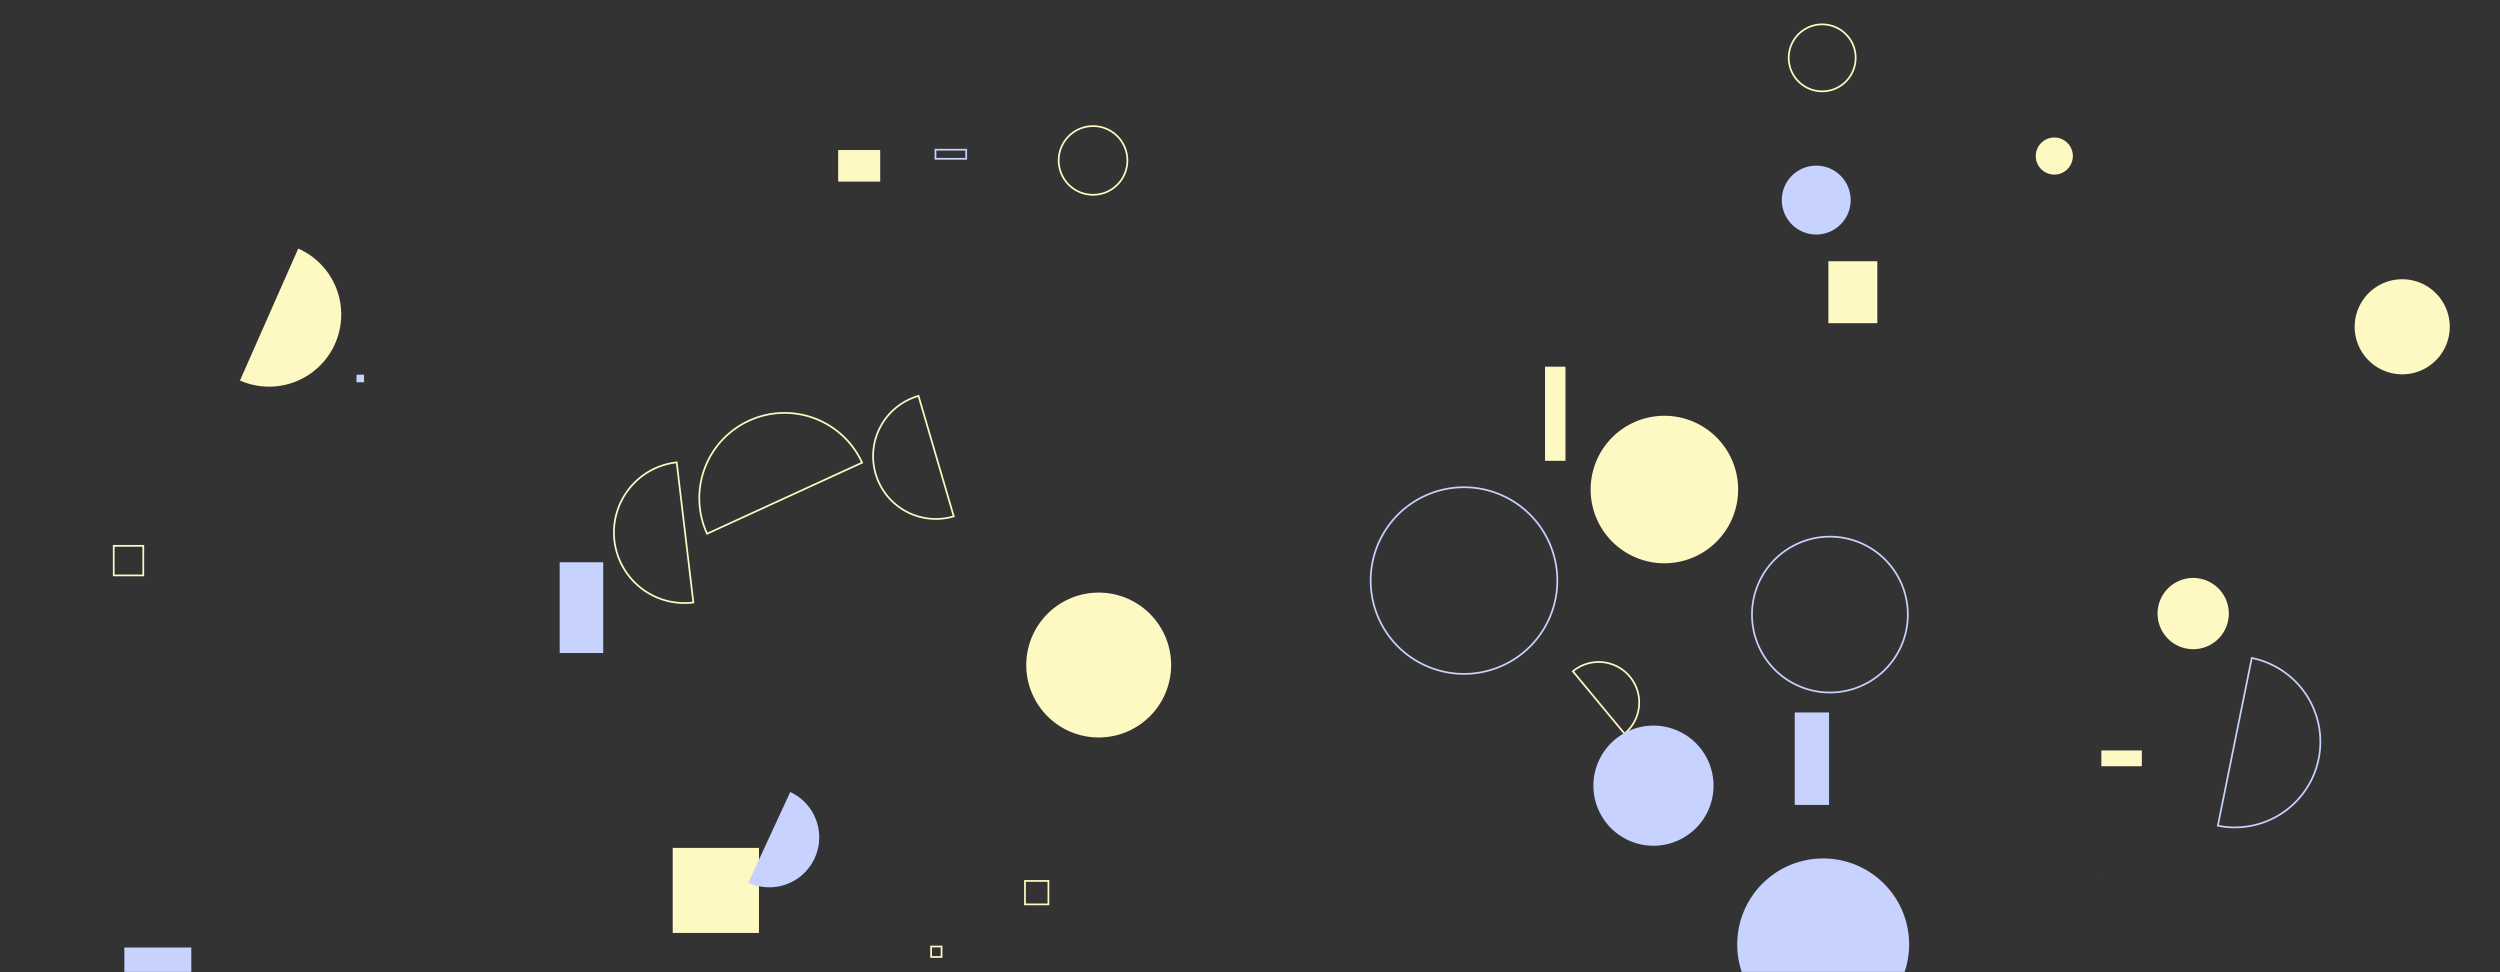 <svg xmlns="http://www.w3.org/2000/svg" version="1.1" xmlns:xlink="http://www.w3.org/1999/xlink" xmlns:svgjs="http://svgjs.dev/svgjs" width="1440" height="560" preserveAspectRatio="none" viewBox="0 0 1440 560"><rect x="0" y="0" width="1440" height="560" fill="#333333" stroke="none"/><g mask="url(&quot;#SvgjsMask1008&quot;)" fill="none"><path d="M1207.81 505.48 a0.01 0.01 0 1 0 0.02 0 a0.01 0.01 0 1 0 -0.02 0z" fill="rgba(199, 210, 254, 1)"></path><path d="M322.38 323.86L347.45 323.86L347.45 376.14L322.38 376.14z" fill="rgba(199, 210, 254, 1)"></path><path d="M1277.48 475.6a49.27 49.27 0 1 0 19.54-96.59z" stroke="rgba(199, 210, 254, 1)"></path><path d="M889.94 211.21L901.72 211.21L901.72 265.43L889.94 265.43z" fill="rgba(254, 249, 195, 1)"></path><path d="M1009.15 354 a44.88 44.88 0 1 0 89.76 0 a44.88 44.88 0 1 0 -89.76 0z" stroke="rgba(199, 210, 254, 1)"></path><path d="M591.13 383.06 a41.72 41.72 0 1 0 83.44 0 a41.72 41.72 0 1 0 -83.44 0z" fill="rgba(254, 249, 195, 1)"></path><path d="M1026.31 115.25 a19.84 19.84 0 1 0 39.68 0 a19.84 19.84 0 1 0 -39.68 0z" fill="rgba(199, 210, 254, 1)"></path><path d="M387.48 488.39L437.16 488.39L437.16 537.38L387.48 537.38z" fill="rgba(254, 249, 195, 1)"></path><path d="M431.03 508.43a28.77 28.77 0 1 0 24.15-52.23z" fill="rgba(199, 210, 254, 1)"></path><path d="M1030.3 33.32 a19.28 19.28 0 1 0 38.56 0 a19.28 19.28 0 1 0 -38.56 0z" stroke="rgba(254, 249, 195, 1)"></path><path d="M1242.76 353.42 a20.52 20.52 0 1 0 41.04 0 a20.52 20.52 0 1 0 -41.04 0z" fill="rgba(254, 249, 195, 1)"></path><path d="M916.21 281.97 a42.48 42.48 0 1 0 84.96 0 a42.48 42.48 0 1 0 -84.96 0z" fill="rgba(254, 249, 195, 1)"></path><path d="M538.82 86.23L556.53 86.23L556.53 91.47L538.82 91.47z" stroke="rgba(199, 210, 254, 1)"></path><path d="M609.81 92.42 a19.78 19.78 0 1 0 39.56 0 a19.78 19.78 0 1 0 -39.56 0z" stroke="rgba(254, 249, 195, 1)"></path><path d="M1000.64 543.98 a49.51 49.51 0 1 0 99.02 0 a49.51 49.51 0 1 0 -99.02 0z" fill="rgba(199, 210, 254, 1)"></path><path d="M1172.6 89.88 a10.68 10.68 0 1 0 21.36 0 a10.68 10.68 0 1 0 -21.36 0z" fill="rgba(254, 249, 195, 1)"></path><path d="M1210.37 432.26L1233.7 432.26L1233.7 441.35L1210.37 441.35z" fill="rgba(254, 249, 195, 1)"></path><path d="M138.22 219.17a41.54 41.54 0 1 0 33.57-76z" fill="rgba(254, 249, 195, 1)"></path><path d="M65.51 314.4L82.54 314.4L82.54 331.43L65.51 331.43z" stroke="rgba(254, 249, 195, 1)"></path><path d="M789.51 334.41 a53.75 53.75 0 1 0 107.5 0 a53.75 53.75 0 1 0 -107.5 0z" stroke="rgba(199, 210, 254, 1)"></path><path d="M205.35 215.82L209.71 215.82L209.71 220.18L205.35 220.18z" fill="rgba(199, 210, 254, 1)"></path><path d="M1356.3 188.23 a27.38 27.38 0 1 0 54.76 0 a27.38 27.38 0 1 0 -54.76 0z" fill="rgba(254, 249, 195, 1)"></path><path d="M529.06 228.04a36.14 36.14 0 1 0 20.3 69.37z" stroke="rgba(254, 249, 195, 1)"></path><path d="M482.79 86.41L507 86.41L507 104.6L482.79 104.6z" fill="rgba(254, 249, 195, 1)"></path><path d="M935.73 422.6a23.32 23.32 0 1 0-29.75-35.92z" stroke="rgba(254, 249, 195, 1)"></path><path d="M917.8 452.55 a34.6 34.6 0 1 0 69.2 0 a34.6 34.6 0 1 0 -69.2 0z" fill="rgba(199, 210, 254, 1)"></path><path d="M496.57 266.49a49.12 49.12 0 1 0-89.3 40.95z" stroke="rgba(254, 249, 195, 1)"></path><path d="M71.64 545.76L110.19 545.76L110.19 584.31L71.64 584.31z" fill="rgba(199, 210, 254, 1)"></path><path d="M590.39 507.42L603.89 507.42L603.89 520.92L590.39 520.92z" stroke="rgba(254, 249, 195, 1)"></path><path d="M389.78 266.32a40.64 40.64 0 1 0 9.59 80.71z" stroke="rgba(254, 249, 195, 1)"></path><path d="M1033.77 410.38L1053.53 410.38L1053.53 463.63L1033.77 463.63z" fill="rgba(199, 210, 254, 1)"></path><path d="M536.32 545.2L542.33 545.2L542.33 551.21L536.32 551.21z" stroke="rgba(254, 249, 195, 1)"></path><path d="M1053.15 150.48L1081.33 150.48L1081.33 186.16L1053.15 186.16z" fill="rgba(254, 249, 195, 1)"></path></g><defs><mask id="SvgjsMask1008"><rect width="1440" height="560" fill="#ffffff"></rect></mask></defs></svg>